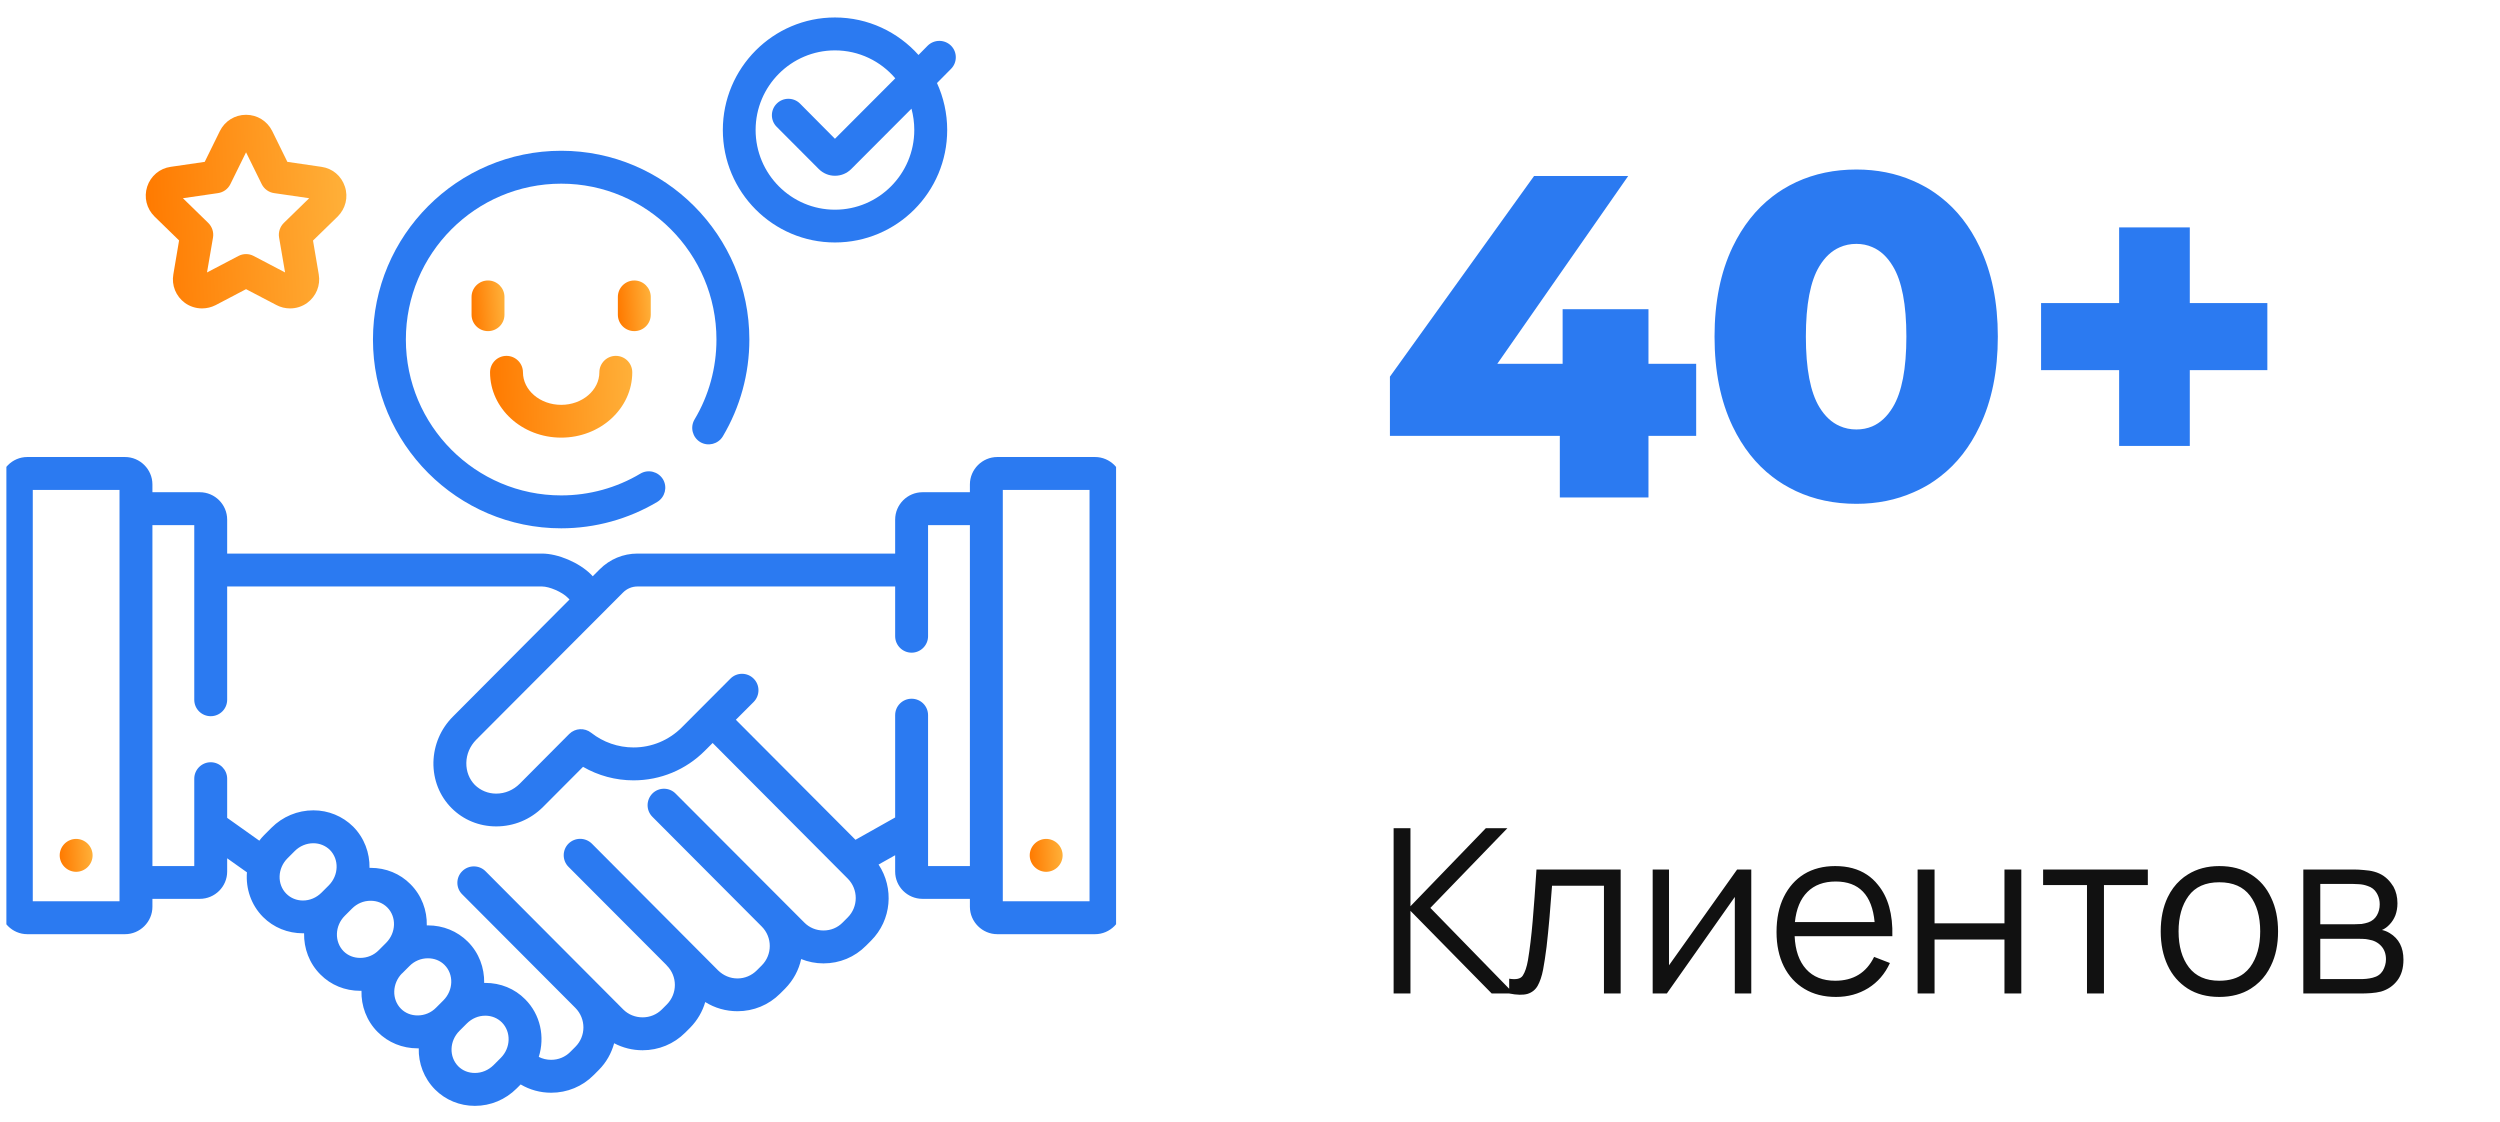 <svg width="196" height="88" viewBox="0 0 196 88" fill="none" xmlns="http://www.w3.org/2000/svg" xmlns:xlink="http://www.w3.org/1999/xlink">
	<desc>
			Created with Pixso.
	</desc>
	<defs>
		<clipPath id="clip1_2155">
			<rect id="deal 1" rx="0" width="87" height="87" transform="translate(0.5 0.5)" fill="white" fill-opacity="0"/>
		</clipPath>
		<clipPath id="clip1_2165">
			<rect id="apartment 1" rx="0" width="87" height="87" transform="translate(108.5 0.5)" fill="white" fill-opacity="0"/>
		</clipPath>
		<clipPath id="clip1_2174">
			<rect id="home 1" rx="0" width="79" height="79" transform="translate(108.5 4.5)" fill="white" fill-opacity="0"/>
		</clipPath>
		<clipPath id="clip1_2183">
			<rect id="review 2" rx="0" width="79" height="79" transform="translate(108.5 4.5)" fill="white" fill-opacity="0"/>
		</clipPath>
		<linearGradient x1="4.687" y1="67.066" x2="7.267" y2="66.937" id="paint_linear_1_2156_0" gradientUnits="userSpaceOnUse">
			<stop stop-color="#FF7A00"/>
			<stop offset="1" stop-color="#FFB039"/>
		</linearGradient>
		<linearGradient x1="80.733" y1="67.066" x2="83.311" y2="66.937" id="paint_linear_1_2158_0" gradientUnits="userSpaceOnUse">
			<stop stop-color="#FF7A00"/>
			<stop offset="1" stop-color="#FFB039"/>
		</linearGradient>
		<linearGradient x1="36.978" y1="23.984" x2="39.556" y2="23.785" id="paint_linear_1_2160_0" gradientUnits="userSpaceOnUse">
			<stop stop-color="#FF7A00"/>
			<stop offset="1" stop-color="#FFB039"/>
		</linearGradient>
		<linearGradient x1="48.444" y1="23.984" x2="51.022" y2="23.785" id="paint_linear_1_2161_0" gradientUnits="userSpaceOnUse">
			<stop stop-color="#FF7A00"/>
			<stop offset="1" stop-color="#FFB039"/>
		</linearGradient>
		<linearGradient x1="38.423" y1="31.114" x2="49.577" y2="30.793" id="paint_linear_1_2162_0" gradientUnits="userSpaceOnUse">
			<stop stop-color="#FF7A00"/>
			<stop offset="1" stop-color="#FFB039"/>
		</linearGradient>
		<linearGradient x1="11.428" y1="16.595" x2="27.164" y2="15.836" id="paint_linear_1_2164_0" gradientUnits="userSpaceOnUse">
			<stop stop-color="#FF7A00"/>
			<stop offset="1" stop-color="#FFB039"/>
		</linearGradient>
	</defs>
	<rect id="deal 1" rx="0" width="87" height="87" transform="translate(0.5 0.5)" fill="#FFFFFF" fill-opacity="0"/>
	<g clip-path="url(#clip1_2155)">
		<path id="Vector" d="M5.97 68.35C6.31 68.35 6.64 68.21 6.88 67.97C7.12 67.73 7.26 67.4 7.26 67.06C7.26 66.72 7.12 66.39 6.88 66.15C6.64 65.91 6.31 65.77 5.97 65.77C5.63 65.77 5.3 65.91 5.06 66.15C4.82 66.39 4.68 66.72 4.68 67.06C4.68 67.4 4.82 67.73 5.06 67.97C5.3 68.21 5.63 68.35 5.97 68.35Z" fill="url(#paint_linear_1_2156_0)" fill-opacity="1" fill-rule="nonzero"/>
		<path id="Vector" d="M85.85 35.83L78.19 35.83C77.01 35.83 76.04 36.8 76.04 37.98L76.04 38.59L72.33 38.59C71.14 38.59 70.18 39.56 70.18 40.74L70.18 43.4L49.98 43.4C48.86 43.4 47.81 43.84 47.02 44.63L46.47 45.18L46.34 45.04C45.41 44.11 43.75 43.4 42.49 43.4L17.81 43.4L17.81 40.74C17.81 39.56 16.85 38.59 15.66 38.59L11.95 38.59L11.95 37.98C11.95 36.8 10.98 35.83 9.8 35.83L2.14 35.83C0.96 35.83 0 36.8 0 37.98L0 71.09C0 72.27 0.96 73.24 2.14 73.24L9.8 73.24C10.98 73.24 11.95 72.27 11.95 71.09L11.95 70.47L15.66 70.47C16.85 70.47 17.81 69.51 17.81 68.33L17.81 67.29L19.36 68.39C19.26 69.66 19.68 70.94 20.62 71.89C21.45 72.72 22.56 73.17 23.75 73.17C23.78 73.17 23.81 73.17 23.84 73.17C23.82 74.35 24.24 75.52 25.12 76.4C25.94 77.23 27.05 77.68 28.24 77.68C28.27 77.68 28.3 77.68 28.34 77.68C28.31 78.85 28.73 80.03 29.61 80.91C30.44 81.74 31.55 82.19 32.74 82.19C32.77 82.19 32.8 82.19 32.83 82.19C32.8 83.36 33.23 84.53 34.11 85.42C34.93 86.24 36.04 86.7 37.23 86.7C38.47 86.7 39.63 86.21 40.51 85.33L40.82 85.02C41.53 85.44 42.35 85.67 43.21 85.67C44.47 85.67 45.66 85.18 46.54 84.29L46.94 83.89C47.54 83.29 47.94 82.56 48.15 81.79C48.83 82.15 49.59 82.34 50.38 82.34C51.64 82.34 52.83 81.85 53.72 80.96L54.11 80.57C54.68 79.99 55.08 79.29 55.29 78.56C56.04 79.03 56.91 79.28 57.82 79.28C59.08 79.28 60.27 78.79 61.16 77.9L61.55 77.51C62.2 76.85 62.63 76.04 62.81 75.19C63.36 75.41 63.95 75.53 64.56 75.53C65.83 75.53 67.01 75.04 67.9 74.14L68.29 73.75C69.91 72.13 70.1 69.62 68.88 67.78L70.18 67.05L70.18 68.33C70.18 69.51 71.14 70.47 72.33 70.47L76.04 70.47L76.04 71.09C76.04 72.27 77.01 73.24 78.19 73.24L85.85 73.24C87.03 73.24 88 72.27 88 71.09L88 37.98C88 36.8 87.03 35.83 85.85 35.83ZM9.37 70.66L2.57 70.66L2.57 38.41L9.37 38.41L9.37 70.66ZM23.75 70.6C23.25 70.6 22.79 70.41 22.45 70.07C21.71 69.33 21.75 68.08 22.54 67.29L23.11 66.72C23.5 66.33 24.02 66.11 24.57 66.11C25.06 66.11 25.52 66.3 25.86 66.63C26.6 67.38 26.56 68.62 25.78 69.41L25.21 69.98C24.81 70.38 24.29 70.6 23.75 70.6ZM28.24 75.1C27.74 75.1 27.28 74.92 26.94 74.58C26.21 73.84 26.24 72.59 27.03 71.8L27.6 71.23C28 70.83 28.51 70.62 29.06 70.62C29.56 70.62 30.02 70.8 30.36 71.14C31.1 71.88 31.06 73.13 30.27 73.92L29.7 74.49C29.31 74.89 28.79 75.1 28.24 75.1ZM32.74 79.61C32.24 79.61 31.78 79.43 31.44 79.09C30.7 78.35 30.74 77.1 31.52 76.31C31.52 76.31 31.53 76.31 31.53 76.31L32.1 75.74C32.1 75.74 32.1 75.74 32.1 75.74C32.49 75.34 33.01 75.13 33.55 75.13C34.05 75.13 34.51 75.31 34.85 75.65C35.59 76.39 35.55 77.64 34.76 78.43L34.19 79C33.8 79.4 33.28 79.61 32.74 79.61ZM38.69 83.51C38.29 83.9 37.78 84.12 37.23 84.12C36.73 84.12 36.27 83.94 35.93 83.6C35.19 82.85 35.23 81.61 36.02 80.82L36.59 80.25C36.99 79.85 37.5 79.63 38.05 79.63C38.55 79.63 39.01 79.82 39.35 80.16C40.08 80.9 40.05 82.15 39.26 82.94L38.69 83.51ZM66.46 71.93L66.07 72.32C65.67 72.73 65.14 72.95 64.56 72.95C63.99 72.95 63.45 72.73 63.05 72.32L52.97 62.22C52.47 61.71 51.65 61.71 51.15 62.21C50.65 62.72 50.64 63.53 51.15 64.04L59.72 72.64C60.56 73.48 60.56 74.85 59.72 75.69L59.33 76.08C58.93 76.48 58.39 76.71 57.82 76.71C57.24 76.71 56.71 76.48 56.3 76.08L46.4 66.14C45.89 65.64 45.08 65.64 44.57 66.14C44.07 66.64 44.07 67.46 44.57 67.96L52.24 75.65L52.28 75.7C53.12 76.54 53.12 77.9 52.28 78.75L51.89 79.14C51.49 79.54 50.95 79.76 50.38 79.76C49.8 79.76 49.26 79.54 48.86 79.14L38.06 68.3C37.56 67.8 36.74 67.8 36.24 68.3C35.73 68.8 35.73 69.62 36.24 70.12L45.11 79.02C45.95 79.87 45.95 81.23 45.11 82.07L44.72 82.46C44.32 82.87 43.78 83.09 43.21 83.09C42.86 83.09 42.53 83.01 42.24 82.86C42.73 81.3 42.38 79.55 41.17 78.34C40.35 77.51 39.24 77.06 38.05 77.06C38.02 77.06 37.99 77.06 37.96 77.06C37.98 75.88 37.56 74.71 36.68 73.83C35.85 73 34.74 72.55 33.55 72.55C33.52 72.55 33.49 72.55 33.46 72.55C33.49 71.38 33.06 70.2 32.18 69.32C31.36 68.49 30.25 68.04 29.06 68.04C29.03 68.04 29 68.04 28.97 68.04C28.99 66.87 28.57 65.7 27.69 64.81C26.86 63.99 25.75 63.53 24.57 63.53C23.33 63.53 22.16 64.02 21.28 64.9L20.71 65.47C20.57 65.61 20.44 65.76 20.33 65.91L17.81 64.12L17.81 61.05C17.81 60.34 17.23 59.76 16.52 59.76C15.81 59.76 15.23 60.34 15.23 61.05L15.23 67.9L11.95 67.9L11.95 41.17L15.23 41.17L15.23 54.86C15.23 55.58 15.81 56.15 16.52 56.15C17.23 56.15 17.81 55.58 17.81 54.86L17.81 45.98L42.49 45.98C43.07 45.98 44.07 46.41 44.51 46.86L44.65 47L35.51 56.18C34.55 57.14 34.01 58.41 33.98 59.77C33.96 61.13 34.46 62.41 35.41 63.36C36.33 64.28 37.57 64.79 38.9 64.79C40.29 64.79 41.59 64.25 42.58 63.26L45.71 60.12C46.9 60.81 48.27 61.18 49.67 61.18C51.78 61.18 53.78 60.35 55.27 58.85L55.87 58.25L66.46 68.88C67.3 69.72 67.3 71.09 66.46 71.93ZM72.76 67.9L72.76 56.07C72.76 55.35 72.18 54.78 71.47 54.78C70.76 54.78 70.18 55.35 70.18 56.07L70.18 64.09L67.07 65.84L57.69 56.43L59.09 55.03C59.59 54.52 59.59 53.7 59.08 53.2C58.58 52.7 57.76 52.7 57.26 53.21L53.45 57.03C52.44 58.04 51.09 58.6 49.67 58.6C48.46 58.6 47.29 58.19 46.35 57.45C45.83 57.04 45.1 57.08 44.63 57.54L40.75 61.44C40.25 61.94 39.6 62.22 38.9 62.22C38.26 62.22 37.67 61.97 37.23 61.54C36.79 61.09 36.55 60.48 36.56 59.81C36.57 59.13 36.85 58.49 37.33 58L48.85 46.45C49.15 46.15 49.55 45.98 49.98 45.98L70.18 45.98L70.18 49.88C70.18 50.59 70.76 51.17 71.47 51.17C72.18 51.17 72.76 50.59 72.76 49.88L72.76 41.17L76.04 41.17L76.04 67.9L72.76 67.9ZM85.42 70.66L78.62 70.66L78.62 38.41L85.42 38.41L85.42 70.66Z" fill="#2B7AF1" fill-opacity="1" fill-rule="nonzero"/>
		<path id="Vector" d="M82.02 68.35C82.36 68.35 82.69 68.21 82.93 67.97C83.17 67.73 83.31 67.4 83.31 67.06C83.31 66.72 83.17 66.39 82.93 66.15C82.69 65.91 82.36 65.77 82.02 65.77C81.68 65.77 81.35 65.91 81.11 66.15C80.87 66.39 80.73 66.72 80.73 67.06C80.73 67.4 80.87 67.73 81.11 67.97C81.35 68.21 81.68 68.35 82.02 68.35Z" fill="url(#paint_linear_1_2158_0)" fill-opacity="1" fill-rule="nonzero"/>
		<path id="Vector" d="M44 41.42C46.65 41.42 49.26 40.7 51.53 39.35C52.14 38.98 52.34 38.19 51.98 37.58C51.61 36.97 50.82 36.77 50.21 37.13C48.34 38.25 46.19 38.84 44 38.84C37.28 38.84 31.82 33.36 31.82 26.62C31.82 19.88 37.28 14.4 44 14.4C50.71 14.4 56.17 19.88 56.17 26.62C56.17 28.84 55.58 31 54.45 32.89C54.09 33.5 54.29 34.29 54.9 34.66C55.51 35.02 56.3 34.82 56.67 34.21C58.03 31.92 58.75 29.3 58.75 26.62C58.75 18.46 52.13 11.82 44 11.82C35.86 11.82 29.24 18.46 29.24 26.62C29.24 34.78 35.86 41.42 44 41.42Z" fill="#2B7AF1" fill-opacity="1" fill-rule="nonzero"/>
		<path id="Vector" d="M39.55 24.67L39.55 23.28C39.55 22.57 38.97 21.99 38.26 21.99C37.55 21.99 36.97 22.57 36.97 23.28L36.97 24.67C36.97 25.39 37.55 25.96 38.26 25.96C38.97 25.96 39.55 25.39 39.55 24.67Z" fill="url(#paint_linear_1_2160_0)" fill-opacity="1" fill-rule="nonzero"/>
		<path id="Vector" d="M51.02 24.67L51.02 23.28C51.02 22.57 50.44 21.99 49.73 21.99C49.02 21.99 48.44 22.57 48.44 23.28L48.44 24.67C48.44 25.39 49.02 25.96 49.73 25.96C50.44 25.96 51.02 25.39 51.02 24.67Z" fill="url(#paint_linear_1_2161_0)" fill-opacity="1" fill-rule="nonzero"/>
		<path id="Vector" d="M44 34.31C47.07 34.31 49.57 32.02 49.57 29.19C49.57 28.48 49 27.9 48.28 27.9C47.57 27.9 46.99 28.48 46.99 29.19C46.99 30.59 45.65 31.74 44 31.74C42.34 31.74 41 30.59 41 29.19C41 28.48 40.42 27.9 39.71 27.9C38.99 27.9 38.42 28.48 38.42 29.19C38.42 32.02 40.92 34.31 44 34.31Z" fill="url(#paint_linear_1_2162_0)" fill-opacity="1" fill-rule="nonzero"/>
		<path id="Vector" d="M65.46 19.01C70.32 19.01 74.26 15.06 74.26 10.19C74.26 8.88 73.97 7.63 73.46 6.51L74.56 5.4C75.06 4.9 75.06 4.08 74.56 3.58C74.05 3.08 73.24 3.08 72.73 3.58L72.01 4.31C70.4 2.51 68.06 1.37 65.46 1.37C60.61 1.37 56.67 5.33 56.67 10.19C56.67 15.06 60.61 19.01 65.46 19.01ZM65.46 3.95C67.35 3.95 69.05 4.8 70.19 6.14L65.46 10.88L62.72 8.12C62.22 7.62 61.4 7.62 60.9 8.12C60.39 8.62 60.39 9.44 60.89 9.94L64.19 13.25C64.53 13.59 64.98 13.78 65.46 13.78C65.95 13.78 66.4 13.59 66.74 13.25L71.46 8.52C71.6 9.05 71.68 9.61 71.68 10.19C71.68 13.64 68.89 16.44 65.46 16.44C62.03 16.44 59.24 13.64 59.24 10.19C59.24 6.75 62.03 3.95 65.46 3.95Z" fill="#2B7AF1" fill-opacity="1" fill-rule="nonzero"/>
		<path id="Vector" d="M14.04 18.85L13.59 21.51C13.44 22.37 13.79 23.23 14.5 23.75C14.89 24.03 15.36 24.18 15.84 24.18C16.21 24.18 16.58 24.09 16.91 23.92L19.29 22.67L21.68 23.92C22 24.09 22.37 24.18 22.74 24.18C23.23 24.18 23.69 24.03 24.08 23.75C24.79 23.23 25.14 22.37 24.99 21.51L24.54 18.86L26.47 16.98C27.09 16.36 27.32 15.47 27.04 14.63C26.77 13.8 26.07 13.2 25.2 13.08L22.53 12.69L21.34 10.27C20.95 9.49 20.17 9 19.29 9C18.41 9 17.63 9.49 17.24 10.27L16.05 12.69L13.38 13.08C12.52 13.2 11.81 13.8 11.54 14.63C11.27 15.47 11.49 16.36 12.12 16.98L14.04 18.85ZM17.09 15.14C17.51 15.08 17.87 14.82 18.06 14.44L19.29 11.94L20.52 14.44C20.71 14.82 21.07 15.08 21.49 15.14L24.24 15.54L22.25 17.48C21.95 17.78 21.81 18.2 21.88 18.62L22.35 21.36L19.89 20.07C19.7 19.97 19.5 19.92 19.29 19.92C19.08 19.92 18.88 19.97 18.69 20.07L16.23 21.36L16.7 18.62C16.77 18.2 16.63 17.78 16.33 17.48L14.34 15.54L17.09 15.14Z" fill="url(#paint_linear_1_2164_0)" fill-opacity="1" fill-rule="nonzero"/>
	</g>
	<path id="40+" d="M140.8 38.5Q142.94 39.5 145.54 39.5Q147.97 39.5 150.01 38.6Q150.66 38.32 151.27 37.95Q151.72 37.67 152.14 37.34Q154.05 35.86 155.2 33.43Q156.63 30.46 156.63 26.39Q156.63 22.33 155.2 19.36Q154.05 16.93 152.14 15.45Q151.72 15.12 151.27 14.84Q150.64 14.46 149.97 14.17Q147.95 13.29 145.54 13.29Q142.97 13.29 140.84 14.27Q140.3 14.52 139.78 14.84Q139.36 15.1 138.97 15.4Q137.03 16.89 135.84 19.36Q134.42 22.33 134.42 26.39Q134.42 30.46 135.84 33.43Q137.03 35.91 138.97 37.39Q139.36 37.69 139.78 37.95Q140.28 38.25 140.8 38.5ZM129.24 34.17L132.98 34.17L132.98 28.52L129.24 28.52L129.24 24.24L122.51 24.24L122.51 28.52L117.39 28.52L127.65 13.8L120.27 13.8L108.97 29.53L108.97 34.17L122.29 34.17L122.29 39L129.24 39L129.24 34.17ZM171.68 29.02L177.76 29.02L177.76 23.76L171.68 23.76L171.68 17.83L166.14 17.83L166.14 23.76L160.02 23.76L160.02 29.02L166.14 29.02L166.14 34.96L171.68 34.96L171.68 29.02ZM146.78 33.43Q146.21 33.67 145.54 33.67Q144.83 33.67 144.23 33.4Q143.29 32.99 142.64 31.92Q141.58 30.17 141.58 26.39Q141.58 22.61 142.64 20.87Q143.29 19.8 144.23 19.39Q144.83 19.12 145.54 19.12Q146.21 19.12 146.78 19.37Q147.74 19.77 148.4 20.87Q149.46 22.61 149.46 26.39Q149.46 30.17 148.4 31.92Q147.74 33.02 146.78 33.43Z" fill="#2B7AF1" fill-opacity="1" fill-rule="evenodd"/>
	<path id="Клиентов" d="M110.58 77.89L109.26 77.89L109.26 64.93L110.58 64.93L110.58 71.05L116.49 64.93L118.18 64.93L112.14 71.18L118.32 77.52L118.32 76.73C118.87 76.82 119.23 76.74 119.39 76.48Q119.65 76.08 119.79 75.29Q120.01 73.97 120.16 72.23Q120.31 70.48 120.46 68.17L127.06 68.17L127.06 77.89L125.75 77.89L125.75 69.44L121.68 69.44C121.62 70.28 121.55 71.12 121.48 71.95Q121.37 73.19 121.25 74.24C121.16 74.95 121.07 75.53 120.98 76.01C120.88 76.54 120.73 76.97 120.55 77.29C120.37 77.6 120.11 77.81 119.76 77.92C119.41 78.02 118.93 78.01 118.32 77.89L116.95 77.89L110.58 71.41L110.58 77.89ZM146.47 77.47C145.72 77.93 144.88 78.16 143.94 78.16C142.99 78.16 142.17 77.95 141.47 77.53C140.77 77.11 140.23 76.52 139.85 75.76C139.47 74.99 139.28 74.1 139.28 73.07Q139.28 71.48 139.85 70.32C140.23 69.55 140.76 68.95 141.44 68.53C142.13 68.11 142.95 67.9 143.88 67.9Q145.35 67.9 146.36 68.57Q146.85 68.89 147.23 69.37Q148.43 70.82 148.36 73.4L140.7 73.4C140.75 74.51 141.05 75.37 141.6 75.98C142.15 76.59 142.91 76.89 143.88 76.89C145.3 76.89 146.32 76.27 146.93 75.02L148.17 75.5C147.78 76.35 147.22 77 146.47 77.47ZM176.46 77.51C175.78 77.94 174.95 78.16 173.99 78.16C173.03 78.16 172.2 77.94 171.51 77.5C170.83 77.06 170.3 76.46 169.94 75.68C169.58 74.91 169.4 74.02 169.4 73.02C169.4 72 169.58 71.11 169.95 70.34Q170.33 69.55 170.94 69Q171.21 68.75 171.54 68.55C172.23 68.12 173.05 67.9 173.99 67.9C174.97 67.9 175.79 68.12 176.48 68.56C177.17 68.99 177.69 69.59 178.05 70.37C178.42 71.13 178.6 72.02 178.6 73.02C178.6 74.04 178.42 74.94 178.04 75.71Q177.69 76.45 177.14 76.98Q176.83 77.28 176.46 77.51ZM136.19 68.17L137.3 68.17L137.3 77.89L136.01 77.89L136.01 70.32L130.68 77.89L129.57 77.89L129.57 68.17L130.85 68.17L130.85 75.68L136.19 68.17ZM151.67 77.89L150.34 77.89L150.34 68.17L151.67 68.17L151.67 72.39L157.15 72.39L157.15 68.17L158.47 68.17L158.47 77.89L157.15 77.89L157.15 73.66L151.67 73.66L151.67 77.89ZM164.95 77.89L163.62 77.89L163.62 69.39L160.18 69.39L160.18 68.17L168.39 68.17L168.39 69.39L164.95 69.39L164.95 77.89ZM185.11 77.89L180.58 77.89L180.58 68.17L184.58 68.17Q184.89 68.17 185.32 68.21C185.62 68.23 185.89 68.27 186.14 68.34C186.69 68.49 187.12 68.79 187.45 69.23Q187.56 69.37 187.65 69.52Q187.96 70.09 187.96 70.82C187.96 71.17 187.9 71.48 187.8 71.76C187.69 72.03 187.55 72.26 187.36 72.46C187.17 72.67 186.97 72.82 186.74 72.91C186.94 72.95 187.15 73.03 187.36 73.16C188.07 73.59 188.43 74.28 188.43 75.24C188.43 75.91 188.27 76.45 187.95 76.87C187.63 77.29 187.21 77.58 186.67 77.74Q186.31 77.83 185.89 77.86C185.61 77.88 185.35 77.89 185.11 77.89ZM146.97 72.29C146.77 70.17 145.75 69.11 143.92 69.11C142.98 69.11 142.24 69.39 141.7 69.93C141.15 70.48 140.83 71.26 140.72 72.29L146.97 72.29ZM171.61 75.84C172.15 76.54 172.94 76.89 173.99 76.89Q175.18 76.89 175.92 76.32Q176.19 76.11 176.41 75.82Q177.2 74.74 177.2 73.02C177.2 71.85 176.93 70.92 176.4 70.22C175.87 69.52 175.07 69.17 173.99 69.17C172.91 69.17 172.1 69.53 171.58 70.25C171.06 70.96 170.8 71.89 170.8 73.02C170.8 74.19 171.07 75.13 171.61 75.84ZM181.91 69.3L181.91 72.46L184.63 72.46C184.78 72.46 184.96 72.45 185.15 72.44C185.34 72.41 185.51 72.37 185.66 72.32C185.98 72.21 186.2 72.02 186.35 71.76C186.5 71.5 186.57 71.21 186.57 70.9Q186.57 70.49 186.41 70.16Q186.38 70.08 186.33 70.01C186.17 69.74 185.94 69.56 185.62 69.46C185.4 69.38 185.17 69.33 184.92 69.32C184.67 69.31 184.51 69.3 184.45 69.3L181.91 69.3ZM181.91 73.6L181.91 76.76L185.04 76.76C185.17 76.76 185.33 76.76 185.52 76.74C185.71 76.72 185.88 76.69 186.03 76.65C186.39 76.56 186.64 76.38 186.81 76.11C186.97 75.83 187.06 75.53 187.06 75.21C187.06 74.78 186.93 74.43 186.68 74.16C186.43 73.89 186.1 73.72 185.69 73.66C185.56 73.63 185.41 73.61 185.26 73.61C185.11 73.6 184.97 73.6 184.85 73.6L181.91 73.6Z" fill="#111111" fill-opacity="1" fill-rule="evenodd"/>
</svg>
